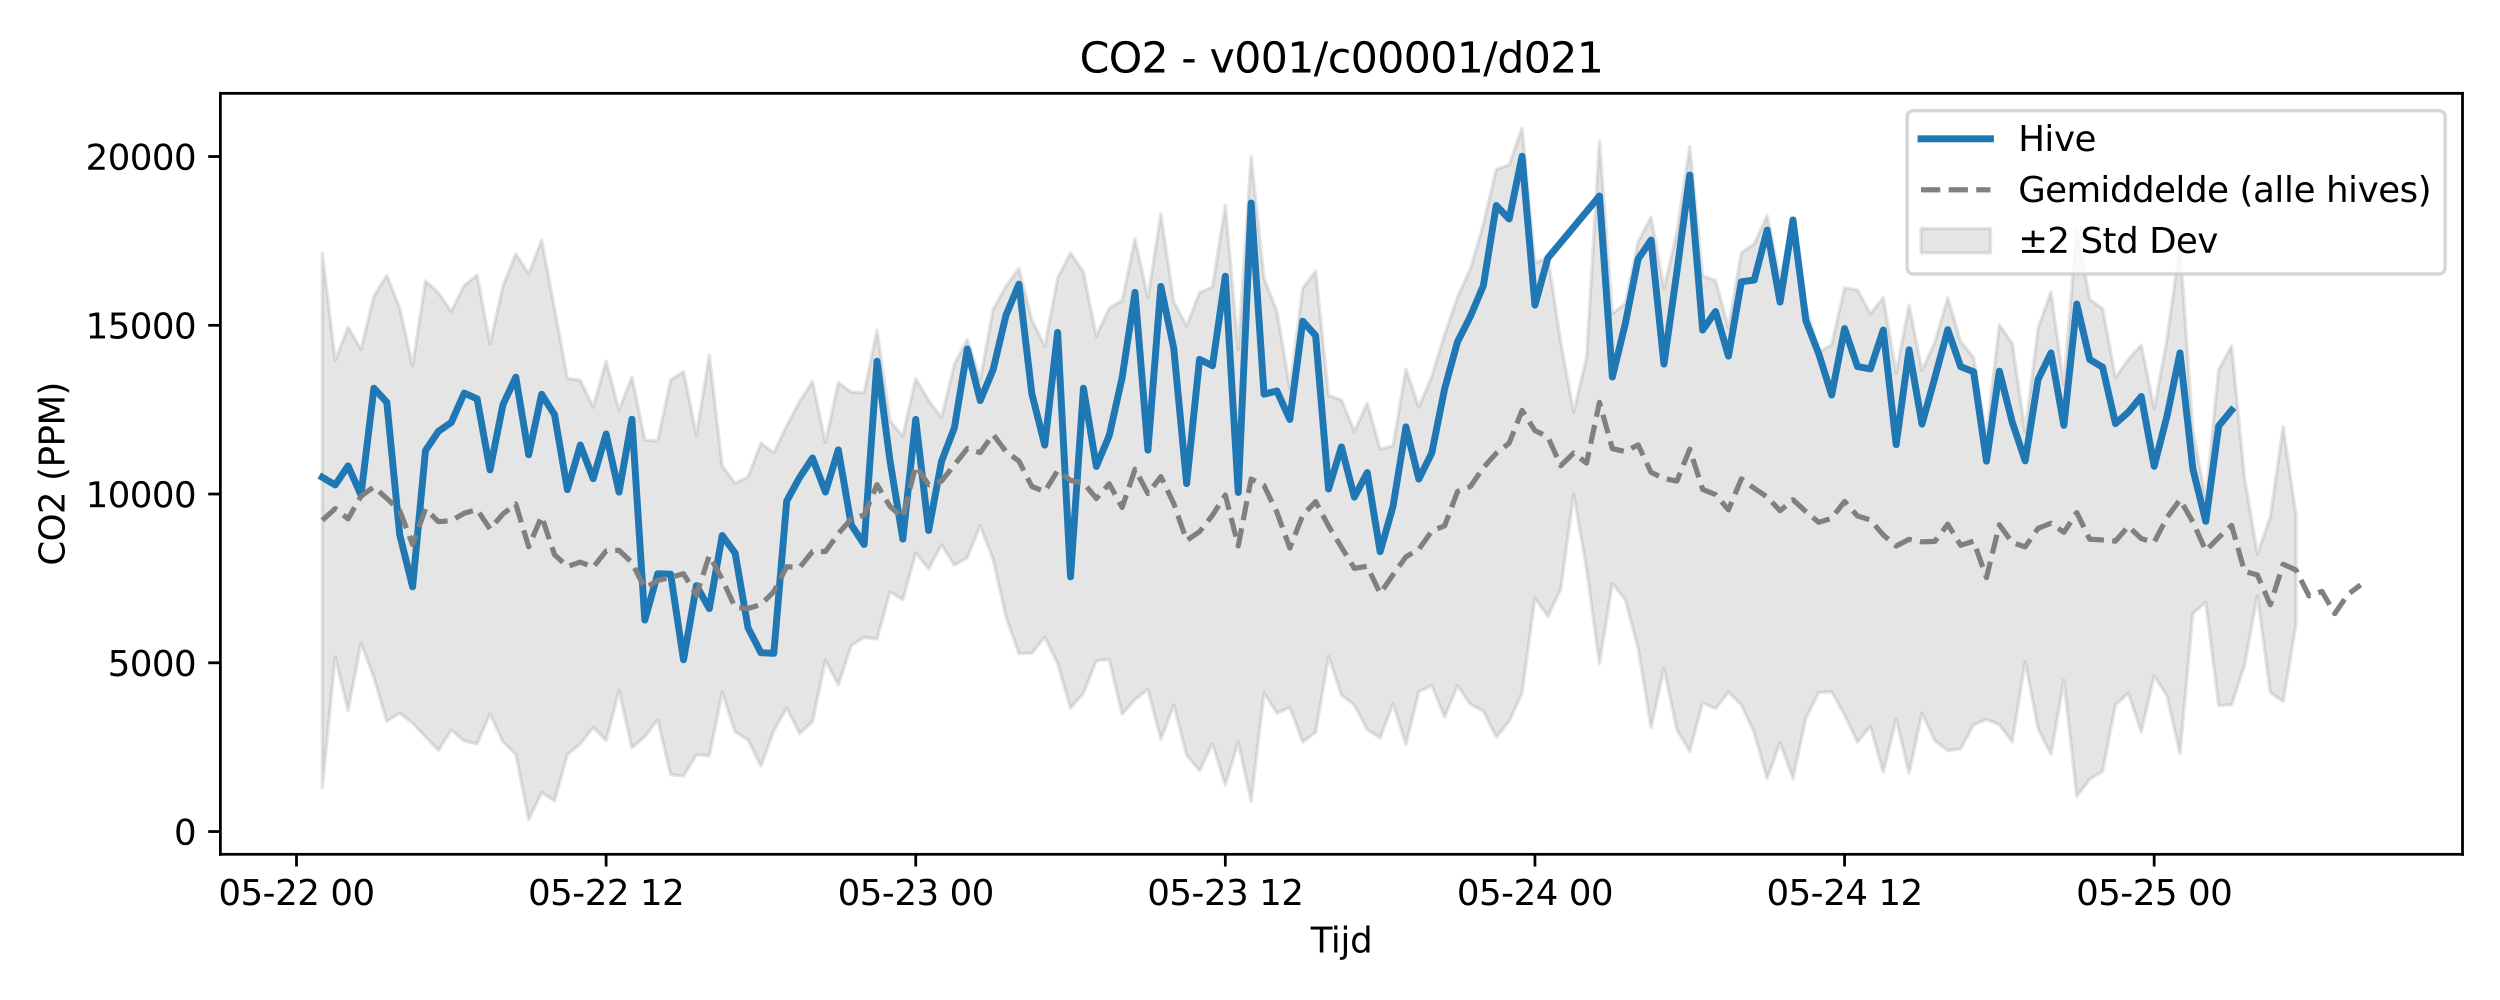 <?xml version="1.0" encoding="utf-8" standalone="no"?>
<!DOCTYPE svg PUBLIC "-//W3C//DTD SVG 1.1//EN"
  "http://www.w3.org/Graphics/SVG/1.1/DTD/svg11.dtd">
<svg xmlns:xlink="http://www.w3.org/1999/xlink" width="720pt" height="288pt" viewBox="0 0 720 288" xmlns="http://www.w3.org/2000/svg" version="1.1">
 <defs>
  <style type="text/css">*{stroke-linejoin: round; stroke-linecap: butt}</style>
 </defs>
 <g id="figure_1">
  <g id="patch_1">
   <path d="M 0 288 
L 720 288 
L 720 0 
L 0 0 
z
" style="fill: #ffffff"/>
  </g>
  <g id="axes_1">
   <g id="patch_2">
    <path d="M 63.47 246.04 
L 709.2 246.04 
L 709.2 26.88 
L 63.47 26.88 
z
" style="fill: #ffffff"/>
   </g>
   <g id="FillBetweenPolyCollection_1">
    <defs>
     <path id="md868a4dee9" d="M 92.821 -215.137 
L 92.821 -61.189 
L 96.537 -98.805 
L 100.252 -83.381 
L 103.967 -102.851 
L 107.683 -92.892 
L 111.398 -80.215 
L 115.114 -82.6 
L 118.829 -79.746 
L 122.544 -75.806 
L 126.26 -71.879 
L 129.975 -77.77 
L 133.69 -74.588 
L 137.406 -73.757 
L 141.121 -82.393 
L 144.836 -74.367 
L 148.552 -70.794 
L 152.267 -51.922 
L 155.983 -59.736 
L 159.698 -57.352 
L 163.413 -70.682 
L 167.129 -73.752 
L 170.844 -78.546 
L 174.559 -74.696 
L 178.275 -89.16 
L 181.99 -72.623 
L 185.705 -75.848 
L 189.421 -80.729 
L 193.136 -64.885 
L 196.852 -64.534 
L 200.567 -70.606 
L 204.282 -70.311 
L 207.998 -88.585 
L 211.713 -77.234 
L 215.428 -74.918 
L 219.144 -67.379 
L 222.859 -77.561 
L 226.574 -84.107 
L 230.29 -76.758 
L 234.005 -80.193 
L 237.721 -97.823 
L 241.436 -90.753 
L 245.151 -102.062 
L 248.867 -104.413 
L 252.582 -103.967 
L 256.297 -117.516 
L 260.013 -115.334 
L 263.728 -128.72 
L 267.443 -124.115 
L 271.159 -131.13 
L 274.874 -125.253 
L 278.589 -127.374 
L 282.305 -136.649 
L 286.02 -126.833 
L 289.736 -110.297 
L 293.451 -99.789 
L 297.166 -99.887 
L 300.882 -104.56 
L 304.597 -96.937 
L 308.312 -84.067 
L 312.028 -88.368 
L 315.743 -97.671 
L 319.458 -98.095 
L 323.174 -82.301 
L 326.889 -86.532 
L 330.605 -89.443 
L 334.32 -75.077 
L 338.035 -84.943 
L 341.751 -70.569 
L 345.466 -66.021 
L 349.181 -73.811 
L 352.897 -61.994 
L 356.612 -74.276 
L 360.327 -57.217 
L 364.043 -88.426 
L 367.758 -82.622 
L 371.474 -84.246 
L 375.189 -74.307 
L 378.904 -77.131 
L 382.62 -98.934 
L 386.335 -87.881 
L 390.05 -84.935 
L 393.766 -77.892 
L 397.481 -75.486 
L 401.196 -85.343 
L 404.912 -73.614 
L 408.627 -88.835 
L 412.343 -90.568 
L 416.058 -81.504 
L 419.773 -90.526 
L 423.489 -85.151 
L 427.204 -83.223 
L 430.919 -75.711 
L 434.635 -80.262 
L 438.35 -88.435 
L 442.065 -115.727 
L 445.781 -110.481 
L 449.496 -118.349 
L 453.212 -145.697 
L 456.927 -124.224 
L 460.642 -96.854 
L 464.358 -119.948 
L 468.073 -115.328 
L 471.788 -101.324 
L 475.504 -78.5 
L 479.219 -95.487 
L 482.934 -77.907 
L 486.65 -71.615 
L 490.365 -85.613 
L 494.081 -83.876 
L 497.796 -88.714 
L 501.511 -84.982 
L 505.227 -76.927 
L 508.942 -63.832 
L 512.657 -74.112 
L 516.373 -63.802 
L 520.088 -81.213 
L 523.803 -88.549 
L 527.519 -88.763 
L 531.234 -82.133 
L 534.949 -74.3 
L 538.665 -78.859 
L 542.38 -65.63 
L 546.096 -80.968 
L 549.811 -65.281 
L 553.526 -82.646 
L 557.242 -74.686 
L 560.957 -71.826 
L 564.672 -72.318 
L 568.388 -79.274 
L 572.103 -80.8 
L 575.818 -79.29 
L 579.534 -74.401 
L 583.249 -97.415 
L 586.965 -78.176 
L 590.68 -70.768 
L 594.395 -92.094 
L 598.111 -58.655 
L 601.826 -63.592 
L 605.541 -65.88 
L 609.257 -85.012 
L 612.972 -88.364 
L 616.687 -77.141 
L 620.403 -93.405 
L 624.118 -87.523 
L 627.834 -70.916 
L 631.549 -111.374 
L 635.264 -114.509 
L 638.98 -84.844 
L 642.695 -85.017 
L 646.41 -96.374 
L 650.126 -116.42 
L 653.841 -88.585 
L 657.556 -85.934 
L 661.272 -108.297 
L 661.272 -139.339 
L 661.272 -139.339 
L 657.556 -165.073 
L 653.841 -139.091 
L 650.126 -128.411 
L 646.41 -150.536 
L 642.695 -188.382 
L 638.98 -181.535 
L 635.264 -144.289 
L 631.549 -164.023 
L 627.834 -217.296 
L 624.118 -190.492 
L 620.403 -170.28 
L 616.687 -188.61 
L 612.972 -184.504 
L 609.257 -179.326 
L 605.541 -199.104 
L 601.826 -201.811 
L 598.111 -222.087 
L 594.395 -177.272 
L 590.68 -203.849 
L 586.965 -193.483 
L 583.249 -163.576 
L 579.534 -189.071 
L 575.818 -194.421 
L 572.103 -162.509 
L 568.388 -185.016 
L 564.672 -189.607 
L 560.957 -202.223 
L 557.242 -189.466 
L 553.526 -181.244 
L 549.811 -200.057 
L 546.096 -180.513 
L 542.38 -202.275 
L 538.665 -197.65 
L 534.949 -204.522 
L 531.234 -205.061 
L 527.519 -188.7 
L 523.803 -186.578 
L 520.088 -200.111 
L 516.373 -224.345 
L 512.657 -207.702 
L 508.942 -225.922 
L 505.227 -217.811 
L 501.511 -215.208 
L 497.796 -193.611 
L 494.081 -207.219 
L 490.365 -208.5 
L 486.65 -245.71 
L 482.934 -220.992 
L 479.219 -204.922 
L 475.504 -225.43 
L 471.788 -218.44 
L 468.073 -200.582 
L 464.358 -197.637 
L 460.642 -247.381 
L 456.927 -185.048 
L 453.212 -169.343 
L 449.496 -189.403 
L 445.781 -213.897 
L 442.065 -212.252 
L 438.35 -251.158 
L 434.635 -240.471 
L 430.919 -239.238 
L 427.204 -223.418 
L 423.489 -210.61 
L 419.773 -202.378 
L 416.058 -191.649 
L 412.343 -179.508 
L 408.627 -170.775 
L 404.912 -181.683 
L 401.196 -159.59 
L 397.481 -158.675 
L 393.766 -171.934 
L 390.05 -163.715 
L 386.335 -172.85 
L 382.62 -174.068 
L 378.904 -209.95 
L 375.189 -204.952 
L 371.474 -176.105 
L 367.758 -198.254 
L 364.043 -207.861 
L 360.327 -242.881 
L 356.612 -187.279 
L 352.897 -228.859 
L 349.181 -205.356 
L 345.466 -203.739 
L 341.751 -194.116 
L 338.035 -201.096 
L 334.32 -226.389 
L 330.605 -202.268 
L 326.889 -219.178 
L 323.174 -201.416 
L 319.458 -199.268 
L 315.743 -191.182 
L 312.028 -209.63 
L 308.312 -215.194 
L 304.597 -207.966 
L 300.882 -188.249 
L 297.166 -195.934 
L 293.451 -210.632 
L 289.736 -205.586 
L 286.02 -198.877 
L 282.305 -178.644 
L 278.589 -190.266 
L 274.874 -183.154 
L 271.159 -167.751 
L 267.443 -172.658 
L 263.728 -178.978 
L 260.013 -162.413 
L 256.297 -166.862 
L 252.582 -192.885 
L 248.867 -174.883 
L 245.151 -175.073 
L 241.436 -177.836 
L 237.721 -160.501 
L 234.005 -178.107 
L 230.29 -172.365 
L 226.574 -165.47 
L 222.859 -157.635 
L 219.144 -160.382 
L 215.428 -150.612 
L 211.713 -148.842 
L 207.998 -153.807 
L 204.282 -185.73 
L 200.567 -162.692 
L 196.852 -181.012 
L 193.136 -178.515 
L 189.421 -160.952 
L 185.705 -161.293 
L 181.99 -179.355 
L 178.275 -169.874 
L 174.559 -183.955 
L 170.844 -170.736 
L 167.129 -178.473 
L 163.413 -179.017 
L 159.698 -199.168 
L 155.983 -218.86 
L 152.267 -209.129 
L 148.552 -214.854 
L 144.836 -205.565 
L 141.121 -188.914 
L 137.406 -208.742 
L 133.69 -205.779 
L 129.975 -198.317 
L 126.26 -203.648 
L 122.544 -207.104 
L 118.829 -182.628 
L 115.114 -199.283 
L 111.398 -208.687 
L 107.683 -202.689 
L 103.967 -187.372 
L 100.252 -193.764 
L 96.537 -184.204 
L 92.821 -215.137 
z
" style="stroke: #808080; stroke-opacity: 0.2"/>
    </defs>
    <g clip-path="url(#pf7f56c5e1c)">
     <use xlink:href="#md868a4dee9" x="0" y="288" style="fill: #808080; fill-opacity: 0.2; stroke: #808080; stroke-opacity: 0.2"/>
    </g>
   </g>
   <g id="matplotlib.axis_1">
    <g id="xtick_1">
     <g id="line2d_1">
      <defs>
       <path id="me7270bb650" d="M 0 0 
L 0 3.5 
" style="stroke: #000000; stroke-width: 0.8"/>
      </defs>
      <g>
       <use xlink:href="#me7270bb650" x="85.391" y="246.04" style="stroke: #000000; stroke-width: 0.8"/>
      </g>
     </g>
     <g id="text_1">
      <!-- 05-22 00 -->
      <g transform="translate(62.91 260.638) scale(0.1 -0.1)">
       <defs>
        <path id="DejaVuSans-30" d="M 2034 4250 
Q 1547 4250 1301 3770 
Q 1056 3291 1056 2328 
Q 1056 1369 1301 889 
Q 1547 409 2034 409 
Q 2525 409 2770 889 
Q 3016 1369 3016 2328 
Q 3016 3291 2770 3770 
Q 2525 4250 2034 4250 
z
M 2034 4750 
Q 2819 4750 3233 4129 
Q 3647 3509 3647 2328 
Q 3647 1150 3233 529 
Q 2819 -91 2034 -91 
Q 1250 -91 836 529 
Q 422 1150 422 2328 
Q 422 3509 836 4129 
Q 1250 4750 2034 4750 
z
" transform="scale(0.016)"/>
        <path id="DejaVuSans-35" d="M 691 4666 
L 3169 4666 
L 3169 4134 
L 1269 4134 
L 1269 2991 
Q 1406 3038 1543 3061 
Q 1681 3084 1819 3084 
Q 2600 3084 3056 2656 
Q 3513 2228 3513 1497 
Q 3513 744 3044 326 
Q 2575 -91 1722 -91 
Q 1428 -91 1123 -41 
Q 819 9 494 109 
L 494 744 
Q 775 591 1075 516 
Q 1375 441 1709 441 
Q 2250 441 2565 725 
Q 2881 1009 2881 1497 
Q 2881 1984 2565 2268 
Q 2250 2553 1709 2553 
Q 1456 2553 1204 2497 
Q 953 2441 691 2322 
L 691 4666 
z
" transform="scale(0.016)"/>
        <path id="DejaVuSans-2d" d="M 313 2009 
L 1997 2009 
L 1997 1497 
L 313 1497 
L 313 2009 
z
" transform="scale(0.016)"/>
        <path id="DejaVuSans-32" d="M 1228 531 
L 3431 531 
L 3431 0 
L 469 0 
L 469 531 
Q 828 903 1448 1529 
Q 2069 2156 2228 2338 
Q 2531 2678 2651 2914 
Q 2772 3150 2772 3378 
Q 2772 3750 2511 3984 
Q 2250 4219 1831 4219 
Q 1534 4219 1204 4116 
Q 875 4013 500 3803 
L 500 4441 
Q 881 4594 1212 4672 
Q 1544 4750 1819 4750 
Q 2544 4750 2975 4387 
Q 3406 4025 3406 3419 
Q 3406 3131 3298 2873 
Q 3191 2616 2906 2266 
Q 2828 2175 2409 1742 
Q 1991 1309 1228 531 
z
" transform="scale(0.016)"/>
        <path id="DejaVuSans-20" transform="scale(0.016)"/>
       </defs>
       <use xlink:href="#DejaVuSans-30"/>
       <use xlink:href="#DejaVuSans-35" transform="translate(63.623 0)"/>
       <use xlink:href="#DejaVuSans-2d" transform="translate(127.246 0)"/>
       <use xlink:href="#DejaVuSans-32" transform="translate(163.33 0)"/>
       <use xlink:href="#DejaVuSans-32" transform="translate(226.953 0)"/>
       <use xlink:href="#DejaVuSans-20" transform="translate(290.576 0)"/>
       <use xlink:href="#DejaVuSans-30" transform="translate(322.363 0)"/>
       <use xlink:href="#DejaVuSans-30" transform="translate(385.986 0)"/>
      </g>
     </g>
    </g>
    <g id="xtick_2">
     <g id="line2d_2">
      <g>
       <use xlink:href="#me7270bb650" x="174.559" y="246.04" style="stroke: #000000; stroke-width: 0.8"/>
      </g>
     </g>
     <g id="text_2">
      <!-- 05-22 12 -->
      <g transform="translate(152.079 260.638) scale(0.1 -0.1)">
       <defs>
        <path id="DejaVuSans-31" d="M 794 531 
L 1825 531 
L 1825 4091 
L 703 3866 
L 703 4441 
L 1819 4666 
L 2450 4666 
L 2450 531 
L 3481 531 
L 3481 0 
L 794 0 
L 794 531 
z
" transform="scale(0.016)"/>
       </defs>
       <use xlink:href="#DejaVuSans-30"/>
       <use xlink:href="#DejaVuSans-35" transform="translate(63.623 0)"/>
       <use xlink:href="#DejaVuSans-2d" transform="translate(127.246 0)"/>
       <use xlink:href="#DejaVuSans-32" transform="translate(163.33 0)"/>
       <use xlink:href="#DejaVuSans-32" transform="translate(226.953 0)"/>
       <use xlink:href="#DejaVuSans-20" transform="translate(290.576 0)"/>
       <use xlink:href="#DejaVuSans-31" transform="translate(322.363 0)"/>
       <use xlink:href="#DejaVuSans-32" transform="translate(385.986 0)"/>
      </g>
     </g>
    </g>
    <g id="xtick_3">
     <g id="line2d_3">
      <g>
       <use xlink:href="#me7270bb650" x="263.728" y="246.04" style="stroke: #000000; stroke-width: 0.8"/>
      </g>
     </g>
     <g id="text_3">
      <!-- 05-23 00 -->
      <g transform="translate(241.248 260.638) scale(0.1 -0.1)">
       <defs>
        <path id="DejaVuSans-33" d="M 2597 2516 
Q 3050 2419 3304 2112 
Q 3559 1806 3559 1356 
Q 3559 666 3084 287 
Q 2609 -91 1734 -91 
Q 1441 -91 1130 -33 
Q 819 25 488 141 
L 488 750 
Q 750 597 1062 519 
Q 1375 441 1716 441 
Q 2309 441 2620 675 
Q 2931 909 2931 1356 
Q 2931 1769 2642 2001 
Q 2353 2234 1838 2234 
L 1294 2234 
L 1294 2753 
L 1863 2753 
Q 2328 2753 2575 2939 
Q 2822 3125 2822 3475 
Q 2822 3834 2567 4026 
Q 2313 4219 1838 4219 
Q 1578 4219 1281 4162 
Q 984 4106 628 3988 
L 628 4550 
Q 988 4650 1302 4700 
Q 1616 4750 1894 4750 
Q 2613 4750 3031 4423 
Q 3450 4097 3450 3541 
Q 3450 3153 3228 2886 
Q 3006 2619 2597 2516 
z
" transform="scale(0.016)"/>
       </defs>
       <use xlink:href="#DejaVuSans-30"/>
       <use xlink:href="#DejaVuSans-35" transform="translate(63.623 0)"/>
       <use xlink:href="#DejaVuSans-2d" transform="translate(127.246 0)"/>
       <use xlink:href="#DejaVuSans-32" transform="translate(163.33 0)"/>
       <use xlink:href="#DejaVuSans-33" transform="translate(226.953 0)"/>
       <use xlink:href="#DejaVuSans-20" transform="translate(290.576 0)"/>
       <use xlink:href="#DejaVuSans-30" transform="translate(322.363 0)"/>
       <use xlink:href="#DejaVuSans-30" transform="translate(385.986 0)"/>
      </g>
     </g>
    </g>
    <g id="xtick_4">
     <g id="line2d_4">
      <g>
       <use xlink:href="#me7270bb650" x="352.897" y="246.04" style="stroke: #000000; stroke-width: 0.8"/>
      </g>
     </g>
     <g id="text_4">
      <!-- 05-23 12 -->
      <g transform="translate(330.416 260.638) scale(0.1 -0.1)">
       <use xlink:href="#DejaVuSans-30"/>
       <use xlink:href="#DejaVuSans-35" transform="translate(63.623 0)"/>
       <use xlink:href="#DejaVuSans-2d" transform="translate(127.246 0)"/>
       <use xlink:href="#DejaVuSans-32" transform="translate(163.33 0)"/>
       <use xlink:href="#DejaVuSans-33" transform="translate(226.953 0)"/>
       <use xlink:href="#DejaVuSans-20" transform="translate(290.576 0)"/>
       <use xlink:href="#DejaVuSans-31" transform="translate(322.363 0)"/>
       <use xlink:href="#DejaVuSans-32" transform="translate(385.986 0)"/>
      </g>
     </g>
    </g>
    <g id="xtick_5">
     <g id="line2d_5">
      <g>
       <use xlink:href="#me7270bb650" x="442.065" y="246.04" style="stroke: #000000; stroke-width: 0.8"/>
      </g>
     </g>
     <g id="text_5">
      <!-- 05-24 00 -->
      <g transform="translate(419.585 260.638) scale(0.1 -0.1)">
       <defs>
        <path id="DejaVuSans-34" d="M 2419 4116 
L 825 1625 
L 2419 1625 
L 2419 4116 
z
M 2253 4666 
L 3047 4666 
L 3047 1625 
L 3713 1625 
L 3713 1100 
L 3047 1100 
L 3047 0 
L 2419 0 
L 2419 1100 
L 313 1100 
L 313 1709 
L 2253 4666 
z
" transform="scale(0.016)"/>
       </defs>
       <use xlink:href="#DejaVuSans-30"/>
       <use xlink:href="#DejaVuSans-35" transform="translate(63.623 0)"/>
       <use xlink:href="#DejaVuSans-2d" transform="translate(127.246 0)"/>
       <use xlink:href="#DejaVuSans-32" transform="translate(163.33 0)"/>
       <use xlink:href="#DejaVuSans-34" transform="translate(226.953 0)"/>
       <use xlink:href="#DejaVuSans-20" transform="translate(290.576 0)"/>
       <use xlink:href="#DejaVuSans-30" transform="translate(322.363 0)"/>
       <use xlink:href="#DejaVuSans-30" transform="translate(385.986 0)"/>
      </g>
     </g>
    </g>
    <g id="xtick_6">
     <g id="line2d_6">
      <g>
       <use xlink:href="#me7270bb650" x="531.234" y="246.04" style="stroke: #000000; stroke-width: 0.8"/>
      </g>
     </g>
     <g id="text_6">
      <!-- 05-24 12 -->
      <g transform="translate(508.754 260.638) scale(0.1 -0.1)">
       <use xlink:href="#DejaVuSans-30"/>
       <use xlink:href="#DejaVuSans-35" transform="translate(63.623 0)"/>
       <use xlink:href="#DejaVuSans-2d" transform="translate(127.246 0)"/>
       <use xlink:href="#DejaVuSans-32" transform="translate(163.33 0)"/>
       <use xlink:href="#DejaVuSans-34" transform="translate(226.953 0)"/>
       <use xlink:href="#DejaVuSans-20" transform="translate(290.576 0)"/>
       <use xlink:href="#DejaVuSans-31" transform="translate(322.363 0)"/>
       <use xlink:href="#DejaVuSans-32" transform="translate(385.986 0)"/>
      </g>
     </g>
    </g>
    <g id="xtick_7">
     <g id="line2d_7">
      <g>
       <use xlink:href="#me7270bb650" x="620.403" y="246.04" style="stroke: #000000; stroke-width: 0.8"/>
      </g>
     </g>
     <g id="text_7">
      <!-- 05-25 00 -->
      <g transform="translate(597.922 260.638) scale(0.1 -0.1)">
       <use xlink:href="#DejaVuSans-30"/>
       <use xlink:href="#DejaVuSans-35" transform="translate(63.623 0)"/>
       <use xlink:href="#DejaVuSans-2d" transform="translate(127.246 0)"/>
       <use xlink:href="#DejaVuSans-32" transform="translate(163.33 0)"/>
       <use xlink:href="#DejaVuSans-35" transform="translate(226.953 0)"/>
       <use xlink:href="#DejaVuSans-20" transform="translate(290.576 0)"/>
       <use xlink:href="#DejaVuSans-30" transform="translate(322.363 0)"/>
       <use xlink:href="#DejaVuSans-30" transform="translate(385.986 0)"/>
      </g>
     </g>
    </g>
    <g id="text_8">
     <!-- Tijd -->
     <g transform="translate(377.485 274.317) scale(0.1 -0.1)">
      <defs>
       <path id="DejaVuSans-54" d="M -19 4666 
L 3928 4666 
L 3928 4134 
L 2272 4134 
L 2272 0 
L 1638 0 
L 1638 4134 
L -19 4134 
L -19 4666 
z
" transform="scale(0.016)"/>
       <path id="DejaVuSans-69" d="M 603 3500 
L 1178 3500 
L 1178 0 
L 603 0 
L 603 3500 
z
M 603 4863 
L 1178 4863 
L 1178 4134 
L 603 4134 
L 603 4863 
z
" transform="scale(0.016)"/>
       <path id="DejaVuSans-6a" d="M 603 3500 
L 1178 3500 
L 1178 -63 
Q 1178 -731 923 -1031 
Q 669 -1331 103 -1331 
L -116 -1331 
L -116 -844 
L 38 -844 
Q 366 -844 484 -692 
Q 603 -541 603 -63 
L 603 3500 
z
M 603 4863 
L 1178 4863 
L 1178 4134 
L 603 4134 
L 603 4863 
z
" transform="scale(0.016)"/>
       <path id="DejaVuSans-64" d="M 2906 2969 
L 2906 4863 
L 3481 4863 
L 3481 0 
L 2906 0 
L 2906 525 
Q 2725 213 2448 61 
Q 2172 -91 1784 -91 
Q 1150 -91 751 415 
Q 353 922 353 1747 
Q 353 2572 751 3078 
Q 1150 3584 1784 3584 
Q 2172 3584 2448 3432 
Q 2725 3281 2906 2969 
z
M 947 1747 
Q 947 1113 1208 752 
Q 1469 391 1925 391 
Q 2381 391 2643 752 
Q 2906 1113 2906 1747 
Q 2906 2381 2643 2742 
Q 2381 3103 1925 3103 
Q 1469 3103 1208 2742 
Q 947 2381 947 1747 
z
" transform="scale(0.016)"/>
      </defs>
      <use xlink:href="#DejaVuSans-54"/>
      <use xlink:href="#DejaVuSans-69" transform="translate(57.959 0)"/>
      <use xlink:href="#DejaVuSans-6a" transform="translate(85.742 0)"/>
      <use xlink:href="#DejaVuSans-64" transform="translate(113.525 0)"/>
     </g>
    </g>
   </g>
   <g id="matplotlib.axis_2">
    <g id="ytick_1">
     <g id="line2d_8">
      <defs>
       <path id="m0f7189177c" d="M 0 0 
L -3.5 0 
" style="stroke: #000000; stroke-width: 0.8"/>
      </defs>
      <g>
       <use xlink:href="#m0f7189177c" x="63.47" y="239.479" style="stroke: #000000; stroke-width: 0.8"/>
      </g>
     </g>
     <g id="text_9">
      <!-- 0 -->
      <g transform="translate(50.108 243.278) scale(0.1 -0.1)">
       <use xlink:href="#DejaVuSans-30"/>
      </g>
     </g>
    </g>
    <g id="ytick_2">
     <g id="line2d_9">
      <g>
       <use xlink:href="#m0f7189177c" x="63.47" y="190.881" style="stroke: #000000; stroke-width: 0.8"/>
      </g>
     </g>
     <g id="text_10">
      <!-- 5000 -->
      <g transform="translate(31.02 194.68) scale(0.1 -0.1)">
       <use xlink:href="#DejaVuSans-35"/>
       <use xlink:href="#DejaVuSans-30" transform="translate(63.623 0)"/>
       <use xlink:href="#DejaVuSans-30" transform="translate(127.246 0)"/>
       <use xlink:href="#DejaVuSans-30" transform="translate(190.869 0)"/>
      </g>
     </g>
    </g>
    <g id="ytick_3">
     <g id="line2d_10">
      <g>
       <use xlink:href="#m0f7189177c" x="63.47" y="142.283" style="stroke: #000000; stroke-width: 0.8"/>
      </g>
     </g>
     <g id="text_11">
      <!-- 10000 -->
      <g transform="translate(24.657 146.082) scale(0.1 -0.1)">
       <use xlink:href="#DejaVuSans-31"/>
       <use xlink:href="#DejaVuSans-30" transform="translate(63.623 0)"/>
       <use xlink:href="#DejaVuSans-30" transform="translate(127.246 0)"/>
       <use xlink:href="#DejaVuSans-30" transform="translate(190.869 0)"/>
       <use xlink:href="#DejaVuSans-30" transform="translate(254.492 0)"/>
      </g>
     </g>
    </g>
    <g id="ytick_4">
     <g id="line2d_11">
      <g>
       <use xlink:href="#m0f7189177c" x="63.47" y="93.684" style="stroke: #000000; stroke-width: 0.8"/>
      </g>
     </g>
     <g id="text_12">
      <!-- 15000 -->
      <g transform="translate(24.657 97.484) scale(0.1 -0.1)">
       <use xlink:href="#DejaVuSans-31"/>
       <use xlink:href="#DejaVuSans-35" transform="translate(63.623 0)"/>
       <use xlink:href="#DejaVuSans-30" transform="translate(127.246 0)"/>
       <use xlink:href="#DejaVuSans-30" transform="translate(190.869 0)"/>
       <use xlink:href="#DejaVuSans-30" transform="translate(254.492 0)"/>
      </g>
     </g>
    </g>
    <g id="ytick_5">
     <g id="line2d_12">
      <g>
       <use xlink:href="#m0f7189177c" x="63.47" y="45.086" style="stroke: #000000; stroke-width: 0.8"/>
      </g>
     </g>
     <g id="text_13">
      <!-- 20000 -->
      <g transform="translate(24.657 48.885) scale(0.1 -0.1)">
       <use xlink:href="#DejaVuSans-32"/>
       <use xlink:href="#DejaVuSans-30" transform="translate(63.623 0)"/>
       <use xlink:href="#DejaVuSans-30" transform="translate(127.246 0)"/>
       <use xlink:href="#DejaVuSans-30" transform="translate(190.869 0)"/>
       <use xlink:href="#DejaVuSans-30" transform="translate(254.492 0)"/>
      </g>
     </g>
    </g>
    <g id="text_14">
     <!-- CO2 (PPM) -->
     <g transform="translate(18.578 162.903) rotate(-90) scale(0.1 -0.1)">
      <defs>
       <path id="DejaVuSans-43" d="M 4122 4306 
L 4122 3641 
Q 3803 3938 3442 4084 
Q 3081 4231 2675 4231 
Q 1875 4231 1450 3742 
Q 1025 3253 1025 2328 
Q 1025 1406 1450 917 
Q 1875 428 2675 428 
Q 3081 428 3442 575 
Q 3803 722 4122 1019 
L 4122 359 
Q 3791 134 3420 21 
Q 3050 -91 2638 -91 
Q 1578 -91 968 557 
Q 359 1206 359 2328 
Q 359 3453 968 4101 
Q 1578 4750 2638 4750 
Q 3056 4750 3426 4639 
Q 3797 4528 4122 4306 
z
" transform="scale(0.016)"/>
       <path id="DejaVuSans-4f" d="M 2522 4238 
Q 1834 4238 1429 3725 
Q 1025 3213 1025 2328 
Q 1025 1447 1429 934 
Q 1834 422 2522 422 
Q 3209 422 3611 934 
Q 4013 1447 4013 2328 
Q 4013 3213 3611 3725 
Q 3209 4238 2522 4238 
z
M 2522 4750 
Q 3503 4750 4090 4092 
Q 4678 3434 4678 2328 
Q 4678 1225 4090 567 
Q 3503 -91 2522 -91 
Q 1538 -91 948 565 
Q 359 1222 359 2328 
Q 359 3434 948 4092 
Q 1538 4750 2522 4750 
z
" transform="scale(0.016)"/>
       <path id="DejaVuSans-28" d="M 1984 4856 
Q 1566 4138 1362 3434 
Q 1159 2731 1159 2009 
Q 1159 1288 1364 580 
Q 1569 -128 1984 -844 
L 1484 -844 
Q 1016 -109 783 600 
Q 550 1309 550 2009 
Q 550 2706 781 3412 
Q 1013 4119 1484 4856 
L 1984 4856 
z
" transform="scale(0.016)"/>
       <path id="DejaVuSans-50" d="M 1259 4147 
L 1259 2394 
L 2053 2394 
Q 2494 2394 2734 2622 
Q 2975 2850 2975 3272 
Q 2975 3691 2734 3919 
Q 2494 4147 2053 4147 
L 1259 4147 
z
M 628 4666 
L 2053 4666 
Q 2838 4666 3239 4311 
Q 3641 3956 3641 3272 
Q 3641 2581 3239 2228 
Q 2838 1875 2053 1875 
L 1259 1875 
L 1259 0 
L 628 0 
L 628 4666 
z
" transform="scale(0.016)"/>
       <path id="DejaVuSans-4d" d="M 628 4666 
L 1569 4666 
L 2759 1491 
L 3956 4666 
L 4897 4666 
L 4897 0 
L 4281 0 
L 4281 4097 
L 3078 897 
L 2444 897 
L 1241 4097 
L 1241 0 
L 628 0 
L 628 4666 
z
" transform="scale(0.016)"/>
       <path id="DejaVuSans-29" d="M 513 4856 
L 1013 4856 
Q 1481 4119 1714 3412 
Q 1947 2706 1947 2009 
Q 1947 1309 1714 600 
Q 1481 -109 1013 -844 
L 513 -844 
Q 928 -128 1133 580 
Q 1338 1288 1338 2009 
Q 1338 2731 1133 3434 
Q 928 4138 513 4856 
z
" transform="scale(0.016)"/>
      </defs>
      <use xlink:href="#DejaVuSans-43"/>
      <use xlink:href="#DejaVuSans-4f" transform="translate(69.824 0)"/>
      <use xlink:href="#DejaVuSans-32" transform="translate(148.535 0)"/>
      <use xlink:href="#DejaVuSans-20" transform="translate(212.158 0)"/>
      <use xlink:href="#DejaVuSans-28" transform="translate(243.945 0)"/>
      <use xlink:href="#DejaVuSans-50" transform="translate(282.959 0)"/>
      <use xlink:href="#DejaVuSans-50" transform="translate(343.262 0)"/>
      <use xlink:href="#DejaVuSans-4d" transform="translate(403.564 0)"/>
      <use xlink:href="#DejaVuSans-29" transform="translate(489.844 0)"/>
     </g>
    </g>
   </g>
   <g id="line2d_13">
    <path d="M 92.821 137.462 
L 96.537 139.665 
L 100.252 134.18 
L 103.967 142.584 
L 107.683 111.815 
L 111.398 115.836 
L 115.114 153.985 
L 118.829 169.002 
L 122.544 129.735 
L 126.26 124.233 
L 129.975 121.658 
L 133.69 113.218 
L 137.406 114.867 
L 141.121 135.333 
L 144.836 116.581 
L 148.552 108.63 
L 152.267 130.974 
L 155.983 113.558 
L 159.698 119.409 
L 163.413 141.013 
L 167.129 128.189 
L 170.844 137.86 
L 174.559 124.998 
L 178.275 141.734 
L 181.99 120.739 
L 185.705 178.571 
L 189.421 165.244 
L 193.136 165.357 
L 196.852 190.022 
L 200.567 168.675 
L 204.282 175.281 
L 207.998 154.238 
L 211.713 159.278 
L 215.428 180.782 
L 219.144 187.975 
L 222.859 188.163 
L 226.574 144.298 
L 230.29 137.507 
L 234.005 131.896 
L 237.721 141.716 
L 241.436 129.553 
L 245.151 151.131 
L 248.867 156.814 
L 252.582 104.029 
L 256.297 132.602 
L 260.013 155.262 
L 263.728 120.796 
L 267.443 152.783 
L 271.159 132.874 
L 274.874 123.174 
L 278.589 100.517 
L 282.305 115.364 
L 286.02 106.469 
L 289.736 90.743 
L 293.451 81.833 
L 297.166 113.367 
L 300.882 128.192 
L 304.597 95.739 
L 308.312 166.144 
L 312.028 111.807 
L 315.743 134.335 
L 319.458 125.439 
L 323.174 108.74 
L 326.889 84.188 
L 330.605 129.641 
L 334.32 82.471 
L 338.035 100.294 
L 341.751 139.274 
L 345.466 103.514 
L 349.181 105.333 
L 352.897 79.549 
L 356.612 141.826 
L 360.327 58.47 
L 364.043 113.513 
L 367.758 112.609 
L 371.474 120.796 
L 375.189 92.512 
L 378.904 96.652 
L 382.62 140.834 
L 386.335 128.717 
L 390.05 143.172 
L 393.766 136.116 
L 397.481 158.879 
L 401.196 145.816 
L 404.912 122.947 
L 408.627 137.984 
L 412.343 130.488 
L 416.058 111.941 
L 419.773 98.415 
L 423.489 91.096 
L 427.204 82.254 
L 430.919 59.186 
L 434.635 63.074 
L 438.35 45.012 
L 442.065 87.872 
L 445.781 74.313 
L 460.642 56.461 
L 464.358 108.565 
L 468.073 93.276 
L 471.788 74.585 
L 475.504 69.133 
L 479.219 104.847 
L 482.934 78.308 
L 486.65 50.413 
L 490.365 95.055 
L 494.081 89.716 
L 497.796 102.558 
L 501.511 81.146 
L 505.227 80.65 
L 508.942 66.265 
L 512.657 86.991 
L 516.373 63.345 
L 520.088 92.363 
L 523.803 101.907 
L 527.519 113.775 
L 531.234 94.618 
L 534.949 105.562 
L 538.665 106.252 
L 542.38 95.065 
L 546.096 128.068 
L 549.811 100.731 
L 553.526 122.137 
L 557.242 108.764 
L 560.957 94.953 
L 564.672 105.61 
L 568.388 107.059 
L 572.103 132.813 
L 575.818 106.9 
L 579.534 121.619 
L 583.249 132.715 
L 586.965 109.281 
L 590.68 101.64 
L 594.395 122.506 
L 598.111 87.571 
L 601.826 103.524 
L 605.541 105.742 
L 609.257 121.998 
L 612.972 118.677 
L 616.687 114.19 
L 620.403 134.287 
L 624.118 119.74 
L 627.834 101.638 
L 631.549 135.103 
L 635.264 150.143 
L 638.98 122.685 
L 642.695 118.159 
L 642.695 118.159 
" clip-path="url(#pf7f56c5e1c)" style="fill: none; stroke: #1f77b4; stroke-width: 2; stroke-linecap: square"/>
   </g>
   <g id="line2d_14">
    <path d="M 92.821 149.837 
L 96.537 146.495 
L 100.252 149.427 
L 103.967 142.889 
L 107.683 140.209 
L 111.398 143.549 
L 115.114 147.058 
L 118.829 156.813 
L 122.544 146.545 
L 126.26 150.237 
L 129.975 149.956 
L 133.69 147.816 
L 137.406 146.751 
L 141.121 152.346 
L 144.836 148.034 
L 148.552 145.176 
L 152.267 157.475 
L 155.983 148.702 
L 159.698 159.74 
L 163.413 163.151 
L 167.129 161.887 
L 170.844 163.359 
L 174.559 158.675 
L 178.275 158.483 
L 181.99 162.011 
L 185.705 169.43 
L 189.421 167.16 
L 193.136 166.3 
L 196.852 165.227 
L 200.567 171.351 
L 204.282 159.98 
L 207.998 166.804 
L 211.713 174.962 
L 215.428 175.235 
L 219.144 174.12 
L 222.859 170.402 
L 226.574 163.212 
L 230.29 163.439 
L 234.005 158.85 
L 237.721 158.838 
L 241.436 153.705 
L 245.151 149.433 
L 248.867 148.352 
L 252.582 139.574 
L 256.297 145.811 
L 260.013 149.126 
L 263.728 134.151 
L 267.443 139.614 
L 271.159 138.56 
L 278.589 129.18 
L 282.305 130.354 
L 286.02 125.145 
L 289.736 130.059 
L 293.451 132.79 
L 297.166 140.09 
L 300.882 141.596 
L 304.597 135.548 
L 308.312 138.37 
L 312.028 139.001 
L 315.743 143.574 
L 319.458 139.318 
L 323.174 146.141 
L 326.889 135.145 
L 330.605 142.144 
L 334.32 137.267 
L 338.035 144.98 
L 341.751 155.657 
L 345.466 153.12 
L 349.181 148.416 
L 352.897 142.574 
L 356.612 157.223 
L 360.327 137.951 
L 364.043 139.857 
L 367.758 147.562 
L 371.474 157.824 
L 375.189 148.37 
L 378.904 144.459 
L 382.62 151.499 
L 390.05 163.675 
L 393.766 163.087 
L 397.481 170.919 
L 401.196 165.534 
L 404.912 160.352 
L 408.627 158.195 
L 412.343 152.962 
L 416.058 151.423 
L 419.773 141.548 
L 423.489 140.12 
L 427.204 134.679 
L 430.919 130.526 
L 434.635 127.634 
L 438.35 118.203 
L 442.065 124.01 
L 445.781 125.811 
L 449.496 134.124 
L 453.212 130.48 
L 456.927 133.364 
L 460.642 115.883 
L 464.358 129.207 
L 468.073 130.045 
L 471.788 128.118 
L 475.504 136.035 
L 479.219 137.796 
L 482.934 138.551 
L 486.65 129.338 
L 490.365 140.944 
L 494.081 142.452 
L 497.796 146.838 
L 501.511 137.905 
L 505.227 140.631 
L 508.942 143.123 
L 512.657 147.093 
L 516.373 143.926 
L 520.088 147.338 
L 523.803 150.437 
L 527.519 149.268 
L 531.234 144.403 
L 534.949 148.589 
L 538.665 149.746 
L 542.38 154.048 
L 546.096 157.26 
L 549.811 155.331 
L 553.526 156.055 
L 557.242 155.924 
L 560.957 150.976 
L 564.672 157.038 
L 568.388 155.855 
L 572.103 166.345 
L 575.818 151.144 
L 579.534 156.264 
L 583.249 157.504 
L 586.965 152.171 
L 590.68 150.691 
L 594.395 153.317 
L 598.111 147.629 
L 601.826 155.298 
L 605.541 155.508 
L 609.257 155.831 
L 612.972 151.566 
L 616.687 155.125 
L 620.403 156.158 
L 624.118 148.993 
L 627.834 143.894 
L 631.549 150.301 
L 635.264 158.601 
L 638.98 154.811 
L 642.695 151.301 
L 646.41 164.545 
L 650.126 165.585 
L 653.841 174.162 
L 657.556 162.496 
L 661.272 164.182 
L 664.987 171.617 
L 668.703 170.334 
L 672.418 176.719 
L 676.133 171.267 
L 679.849 168.438 
L 679.849 168.438 
" clip-path="url(#pf7f56c5e1c)" style="fill: none; stroke-dasharray: 5.55,2.4; stroke-dashoffset: 0; stroke: #808080; stroke-width: 1.5"/>
   </g>
   <g id="patch_3">
    <path d="M 63.47 246.04 
L 63.47 26.88 
" style="fill: none; stroke: #000000; stroke-width: 0.8; stroke-linejoin: miter; stroke-linecap: square"/>
   </g>
   <g id="patch_4">
    <path d="M 709.2 246.04 
L 709.2 26.88 
" style="fill: none; stroke: #000000; stroke-width: 0.8; stroke-linejoin: miter; stroke-linecap: square"/>
   </g>
   <g id="patch_5">
    <path d="M 63.47 246.04 
L 709.2 246.04 
" style="fill: none; stroke: #000000; stroke-width: 0.8; stroke-linejoin: miter; stroke-linecap: square"/>
   </g>
   <g id="patch_6">
    <path d="M 63.47 26.88 
L 709.2 26.88 
" style="fill: none; stroke: #000000; stroke-width: 0.8; stroke-linejoin: miter; stroke-linecap: square"/>
   </g>
   <g id="text_15">
    <!-- CO2 - v001/c00001/d021 -->
    <g transform="translate(310.932 20.88) scale(0.12 -0.12)">
     <defs>
      <path id="DejaVuSans-76" d="M 191 3500 
L 800 3500 
L 1894 563 
L 2988 3500 
L 3597 3500 
L 2284 0 
L 1503 0 
L 191 3500 
z
" transform="scale(0.016)"/>
      <path id="DejaVuSans-2f" d="M 1625 4666 
L 2156 4666 
L 531 -594 
L 0 -594 
L 1625 4666 
z
" transform="scale(0.016)"/>
      <path id="DejaVuSans-63" d="M 3122 3366 
L 3122 2828 
Q 2878 2963 2633 3030 
Q 2388 3097 2138 3097 
Q 1578 3097 1268 2742 
Q 959 2388 959 1747 
Q 959 1106 1268 751 
Q 1578 397 2138 397 
Q 2388 397 2633 464 
Q 2878 531 3122 666 
L 3122 134 
Q 2881 22 2623 -34 
Q 2366 -91 2075 -91 
Q 1284 -91 818 406 
Q 353 903 353 1747 
Q 353 2603 823 3093 
Q 1294 3584 2113 3584 
Q 2378 3584 2631 3529 
Q 2884 3475 3122 3366 
z
" transform="scale(0.016)"/>
     </defs>
     <use xlink:href="#DejaVuSans-43"/>
     <use xlink:href="#DejaVuSans-4f" transform="translate(69.824 0)"/>
     <use xlink:href="#DejaVuSans-32" transform="translate(148.535 0)"/>
     <use xlink:href="#DejaVuSans-20" transform="translate(212.158 0)"/>
     <use xlink:href="#DejaVuSans-2d" transform="translate(243.945 0)"/>
     <use xlink:href="#DejaVuSans-20" transform="translate(280.029 0)"/>
     <use xlink:href="#DejaVuSans-76" transform="translate(311.816 0)"/>
     <use xlink:href="#DejaVuSans-30" transform="translate(370.996 0)"/>
     <use xlink:href="#DejaVuSans-30" transform="translate(434.619 0)"/>
     <use xlink:href="#DejaVuSans-31" transform="translate(498.242 0)"/>
     <use xlink:href="#DejaVuSans-2f" transform="translate(561.865 0)"/>
     <use xlink:href="#DejaVuSans-63" transform="translate(595.557 0)"/>
     <use xlink:href="#DejaVuSans-30" transform="translate(650.537 0)"/>
     <use xlink:href="#DejaVuSans-30" transform="translate(714.16 0)"/>
     <use xlink:href="#DejaVuSans-30" transform="translate(777.783 0)"/>
     <use xlink:href="#DejaVuSans-30" transform="translate(841.406 0)"/>
     <use xlink:href="#DejaVuSans-31" transform="translate(905.029 0)"/>
     <use xlink:href="#DejaVuSans-2f" transform="translate(968.652 0)"/>
     <use xlink:href="#DejaVuSans-64" transform="translate(1002.344 0)"/>
     <use xlink:href="#DejaVuSans-30" transform="translate(1065.82 0)"/>
     <use xlink:href="#DejaVuSans-32" transform="translate(1129.443 0)"/>
     <use xlink:href="#DejaVuSans-31" transform="translate(1193.066 0)"/>
    </g>
   </g>
   <g id="legend_1">
    <g id="patch_7">
     <path d="M 551.256 78.914 
L 702.2 78.914 
Q 704.2 78.914 704.2 76.914 
L 704.2 33.88 
Q 704.2 31.88 702.2 31.88 
L 551.256 31.88 
Q 549.256 31.88 549.256 33.88 
L 549.256 76.914 
Q 549.256 78.914 551.256 78.914 
z
" style="fill: #ffffff; opacity: 0.8; stroke: #cccccc; stroke-linejoin: miter"/>
    </g>
    <g id="line2d_15">
     <path d="M 553.256 39.978 
L 563.256 39.978 
L 573.256 39.978 
" style="fill: none; stroke: #1f77b4; stroke-width: 2; stroke-linecap: square"/>
    </g>
    <g id="text_16">
     <!-- Hive -->
     <g transform="translate(581.256 43.478) scale(0.1 -0.1)">
      <defs>
       <path id="DejaVuSans-48" d="M 628 4666 
L 1259 4666 
L 1259 2753 
L 3553 2753 
L 3553 4666 
L 4184 4666 
L 4184 0 
L 3553 0 
L 3553 2222 
L 1259 2222 
L 1259 0 
L 628 0 
L 628 4666 
z
" transform="scale(0.016)"/>
       <path id="DejaVuSans-65" d="M 3597 1894 
L 3597 1613 
L 953 1613 
Q 991 1019 1311 708 
Q 1631 397 2203 397 
Q 2534 397 2845 478 
Q 3156 559 3463 722 
L 3463 178 
Q 3153 47 2828 -22 
Q 2503 -91 2169 -91 
Q 1331 -91 842 396 
Q 353 884 353 1716 
Q 353 2575 817 3079 
Q 1281 3584 2069 3584 
Q 2775 3584 3186 3129 
Q 3597 2675 3597 1894 
z
M 3022 2063 
Q 3016 2534 2758 2815 
Q 2500 3097 2075 3097 
Q 1594 3097 1305 2825 
Q 1016 2553 972 2059 
L 3022 2063 
z
" transform="scale(0.016)"/>
      </defs>
      <use xlink:href="#DejaVuSans-48"/>
      <use xlink:href="#DejaVuSans-69" transform="translate(75.195 0)"/>
      <use xlink:href="#DejaVuSans-76" transform="translate(102.979 0)"/>
      <use xlink:href="#DejaVuSans-65" transform="translate(162.158 0)"/>
     </g>
    </g>
    <g id="line2d_16">
     <path d="M 553.256 54.657 
L 563.256 54.657 
L 573.256 54.657 
" style="fill: none; stroke-dasharray: 5.55,2.4; stroke-dashoffset: 0; stroke: #808080; stroke-width: 1.5"/>
    </g>
    <g id="text_17">
     <!-- Gemiddelde (alle hives) -->
     <g transform="translate(581.256 58.157) scale(0.1 -0.1)">
      <defs>
       <path id="DejaVuSans-47" d="M 3809 666 
L 3809 1919 
L 2778 1919 
L 2778 2438 
L 4434 2438 
L 4434 434 
Q 4069 175 3628 42 
Q 3188 -91 2688 -91 
Q 1594 -91 976 548 
Q 359 1188 359 2328 
Q 359 3472 976 4111 
Q 1594 4750 2688 4750 
Q 3144 4750 3555 4637 
Q 3966 4525 4313 4306 
L 4313 3634 
Q 3963 3931 3569 4081 
Q 3175 4231 2741 4231 
Q 1884 4231 1454 3753 
Q 1025 3275 1025 2328 
Q 1025 1384 1454 906 
Q 1884 428 2741 428 
Q 3075 428 3337 486 
Q 3600 544 3809 666 
z
" transform="scale(0.016)"/>
       <path id="DejaVuSans-6d" d="M 3328 2828 
Q 3544 3216 3844 3400 
Q 4144 3584 4550 3584 
Q 5097 3584 5394 3201 
Q 5691 2819 5691 2113 
L 5691 0 
L 5113 0 
L 5113 2094 
Q 5113 2597 4934 2840 
Q 4756 3084 4391 3084 
Q 3944 3084 3684 2787 
Q 3425 2491 3425 1978 
L 3425 0 
L 2847 0 
L 2847 2094 
Q 2847 2600 2669 2842 
Q 2491 3084 2119 3084 
Q 1678 3084 1418 2786 
Q 1159 2488 1159 1978 
L 1159 0 
L 581 0 
L 581 3500 
L 1159 3500 
L 1159 2956 
Q 1356 3278 1631 3431 
Q 1906 3584 2284 3584 
Q 2666 3584 2933 3390 
Q 3200 3197 3328 2828 
z
" transform="scale(0.016)"/>
       <path id="DejaVuSans-6c" d="M 603 4863 
L 1178 4863 
L 1178 0 
L 603 0 
L 603 4863 
z
" transform="scale(0.016)"/>
       <path id="DejaVuSans-61" d="M 2194 1759 
Q 1497 1759 1228 1600 
Q 959 1441 959 1056 
Q 959 750 1161 570 
Q 1363 391 1709 391 
Q 2188 391 2477 730 
Q 2766 1069 2766 1631 
L 2766 1759 
L 2194 1759 
z
M 3341 1997 
L 3341 0 
L 2766 0 
L 2766 531 
Q 2569 213 2275 61 
Q 1981 -91 1556 -91 
Q 1019 -91 701 211 
Q 384 513 384 1019 
Q 384 1609 779 1909 
Q 1175 2209 1959 2209 
L 2766 2209 
L 2766 2266 
Q 2766 2663 2505 2880 
Q 2244 3097 1772 3097 
Q 1472 3097 1187 3025 
Q 903 2953 641 2809 
L 641 3341 
Q 956 3463 1253 3523 
Q 1550 3584 1831 3584 
Q 2591 3584 2966 3190 
Q 3341 2797 3341 1997 
z
" transform="scale(0.016)"/>
       <path id="DejaVuSans-68" d="M 3513 2113 
L 3513 0 
L 2938 0 
L 2938 2094 
Q 2938 2591 2744 2837 
Q 2550 3084 2163 3084 
Q 1697 3084 1428 2787 
Q 1159 2491 1159 1978 
L 1159 0 
L 581 0 
L 581 4863 
L 1159 4863 
L 1159 2956 
Q 1366 3272 1645 3428 
Q 1925 3584 2291 3584 
Q 2894 3584 3203 3211 
Q 3513 2838 3513 2113 
z
" transform="scale(0.016)"/>
       <path id="DejaVuSans-73" d="M 2834 3397 
L 2834 2853 
Q 2591 2978 2328 3040 
Q 2066 3103 1784 3103 
Q 1356 3103 1142 2972 
Q 928 2841 928 2578 
Q 928 2378 1081 2264 
Q 1234 2150 1697 2047 
L 1894 2003 
Q 2506 1872 2764 1633 
Q 3022 1394 3022 966 
Q 3022 478 2636 193 
Q 2250 -91 1575 -91 
Q 1294 -91 989 -36 
Q 684 19 347 128 
L 347 722 
Q 666 556 975 473 
Q 1284 391 1588 391 
Q 1994 391 2212 530 
Q 2431 669 2431 922 
Q 2431 1156 2273 1281 
Q 2116 1406 1581 1522 
L 1381 1569 
Q 847 1681 609 1914 
Q 372 2147 372 2553 
Q 372 3047 722 3315 
Q 1072 3584 1716 3584 
Q 2034 3584 2315 3537 
Q 2597 3491 2834 3397 
z
" transform="scale(0.016)"/>
      </defs>
      <use xlink:href="#DejaVuSans-47"/>
      <use xlink:href="#DejaVuSans-65" transform="translate(77.49 0)"/>
      <use xlink:href="#DejaVuSans-6d" transform="translate(139.014 0)"/>
      <use xlink:href="#DejaVuSans-69" transform="translate(236.426 0)"/>
      <use xlink:href="#DejaVuSans-64" transform="translate(264.209 0)"/>
      <use xlink:href="#DejaVuSans-64" transform="translate(327.686 0)"/>
      <use xlink:href="#DejaVuSans-65" transform="translate(391.162 0)"/>
      <use xlink:href="#DejaVuSans-6c" transform="translate(452.686 0)"/>
      <use xlink:href="#DejaVuSans-64" transform="translate(480.469 0)"/>
      <use xlink:href="#DejaVuSans-65" transform="translate(543.945 0)"/>
      <use xlink:href="#DejaVuSans-20" transform="translate(605.469 0)"/>
      <use xlink:href="#DejaVuSans-28" transform="translate(637.256 0)"/>
      <use xlink:href="#DejaVuSans-61" transform="translate(676.27 0)"/>
      <use xlink:href="#DejaVuSans-6c" transform="translate(737.549 0)"/>
      <use xlink:href="#DejaVuSans-6c" transform="translate(765.332 0)"/>
      <use xlink:href="#DejaVuSans-65" transform="translate(793.115 0)"/>
      <use xlink:href="#DejaVuSans-20" transform="translate(854.639 0)"/>
      <use xlink:href="#DejaVuSans-68" transform="translate(886.426 0)"/>
      <use xlink:href="#DejaVuSans-69" transform="translate(949.805 0)"/>
      <use xlink:href="#DejaVuSans-76" transform="translate(977.588 0)"/>
      <use xlink:href="#DejaVuSans-65" transform="translate(1036.768 0)"/>
      <use xlink:href="#DejaVuSans-73" transform="translate(1098.291 0)"/>
      <use xlink:href="#DejaVuSans-29" transform="translate(1150.391 0)"/>
     </g>
    </g>
    <g id="patch_8">
     <path d="M 553.256 72.835 
L 573.256 72.835 
L 573.256 65.835 
L 553.256 65.835 
z
" style="fill: #808080; fill-opacity: 0.2; stroke: #808080; stroke-opacity: 0.2; stroke-linejoin: miter"/>
    </g>
    <g id="text_18">
     <!-- ±2 Std Dev -->
     <g transform="translate(581.256 72.835) scale(0.1 -0.1)">
      <defs>
       <path id="DejaVuSans-b1" d="M 2944 4013 
L 2944 2803 
L 4684 2803 
L 4684 2272 
L 2944 2272 
L 2944 1063 
L 2419 1063 
L 2419 2272 
L 678 2272 
L 678 2803 
L 2419 2803 
L 2419 4013 
L 2944 4013 
z
M 678 531 
L 4684 531 
L 4684 0 
L 678 0 
L 678 531 
z
" transform="scale(0.016)"/>
       <path id="DejaVuSans-53" d="M 3425 4513 
L 3425 3897 
Q 3066 4069 2747 4153 
Q 2428 4238 2131 4238 
Q 1616 4238 1336 4038 
Q 1056 3838 1056 3469 
Q 1056 3159 1242 3001 
Q 1428 2844 1947 2747 
L 2328 2669 
Q 3034 2534 3370 2195 
Q 3706 1856 3706 1288 
Q 3706 609 3251 259 
Q 2797 -91 1919 -91 
Q 1588 -91 1214 -16 
Q 841 59 441 206 
L 441 856 
Q 825 641 1194 531 
Q 1563 422 1919 422 
Q 2459 422 2753 634 
Q 3047 847 3047 1241 
Q 3047 1584 2836 1778 
Q 2625 1972 2144 2069 
L 1759 2144 
Q 1053 2284 737 2584 
Q 422 2884 422 3419 
Q 422 4038 858 4394 
Q 1294 4750 2059 4750 
Q 2388 4750 2728 4690 
Q 3069 4631 3425 4513 
z
" transform="scale(0.016)"/>
       <path id="DejaVuSans-74" d="M 1172 4494 
L 1172 3500 
L 2356 3500 
L 2356 3053 
L 1172 3053 
L 1172 1153 
Q 1172 725 1289 603 
Q 1406 481 1766 481 
L 2356 481 
L 2356 0 
L 1766 0 
Q 1100 0 847 248 
Q 594 497 594 1153 
L 594 3053 
L 172 3053 
L 172 3500 
L 594 3500 
L 594 4494 
L 1172 4494 
z
" transform="scale(0.016)"/>
       <path id="DejaVuSans-44" d="M 1259 4147 
L 1259 519 
L 2022 519 
Q 2988 519 3436 956 
Q 3884 1394 3884 2338 
Q 3884 3275 3436 3711 
Q 2988 4147 2022 4147 
L 1259 4147 
z
M 628 4666 
L 1925 4666 
Q 3281 4666 3915 4102 
Q 4550 3538 4550 2338 
Q 4550 1131 3912 565 
Q 3275 0 1925 0 
L 628 0 
L 628 4666 
z
" transform="scale(0.016)"/>
      </defs>
      <use xlink:href="#DejaVuSans-b1"/>
      <use xlink:href="#DejaVuSans-32" transform="translate(83.789 0)"/>
      <use xlink:href="#DejaVuSans-20" transform="translate(147.412 0)"/>
      <use xlink:href="#DejaVuSans-53" transform="translate(179.199 0)"/>
      <use xlink:href="#DejaVuSans-74" transform="translate(242.676 0)"/>
      <use xlink:href="#DejaVuSans-64" transform="translate(281.885 0)"/>
      <use xlink:href="#DejaVuSans-20" transform="translate(345.361 0)"/>
      <use xlink:href="#DejaVuSans-44" transform="translate(377.148 0)"/>
      <use xlink:href="#DejaVuSans-65" transform="translate(454.15 0)"/>
      <use xlink:href="#DejaVuSans-76" transform="translate(515.674 0)"/>
     </g>
    </g>
   </g>
  </g>
 </g>
 <defs>
  <clipPath id="pf7f56c5e1c">
   <rect x="63.47" y="26.88" width="645.73" height="219.16"/>
  </clipPath>
 </defs>
</svg>
